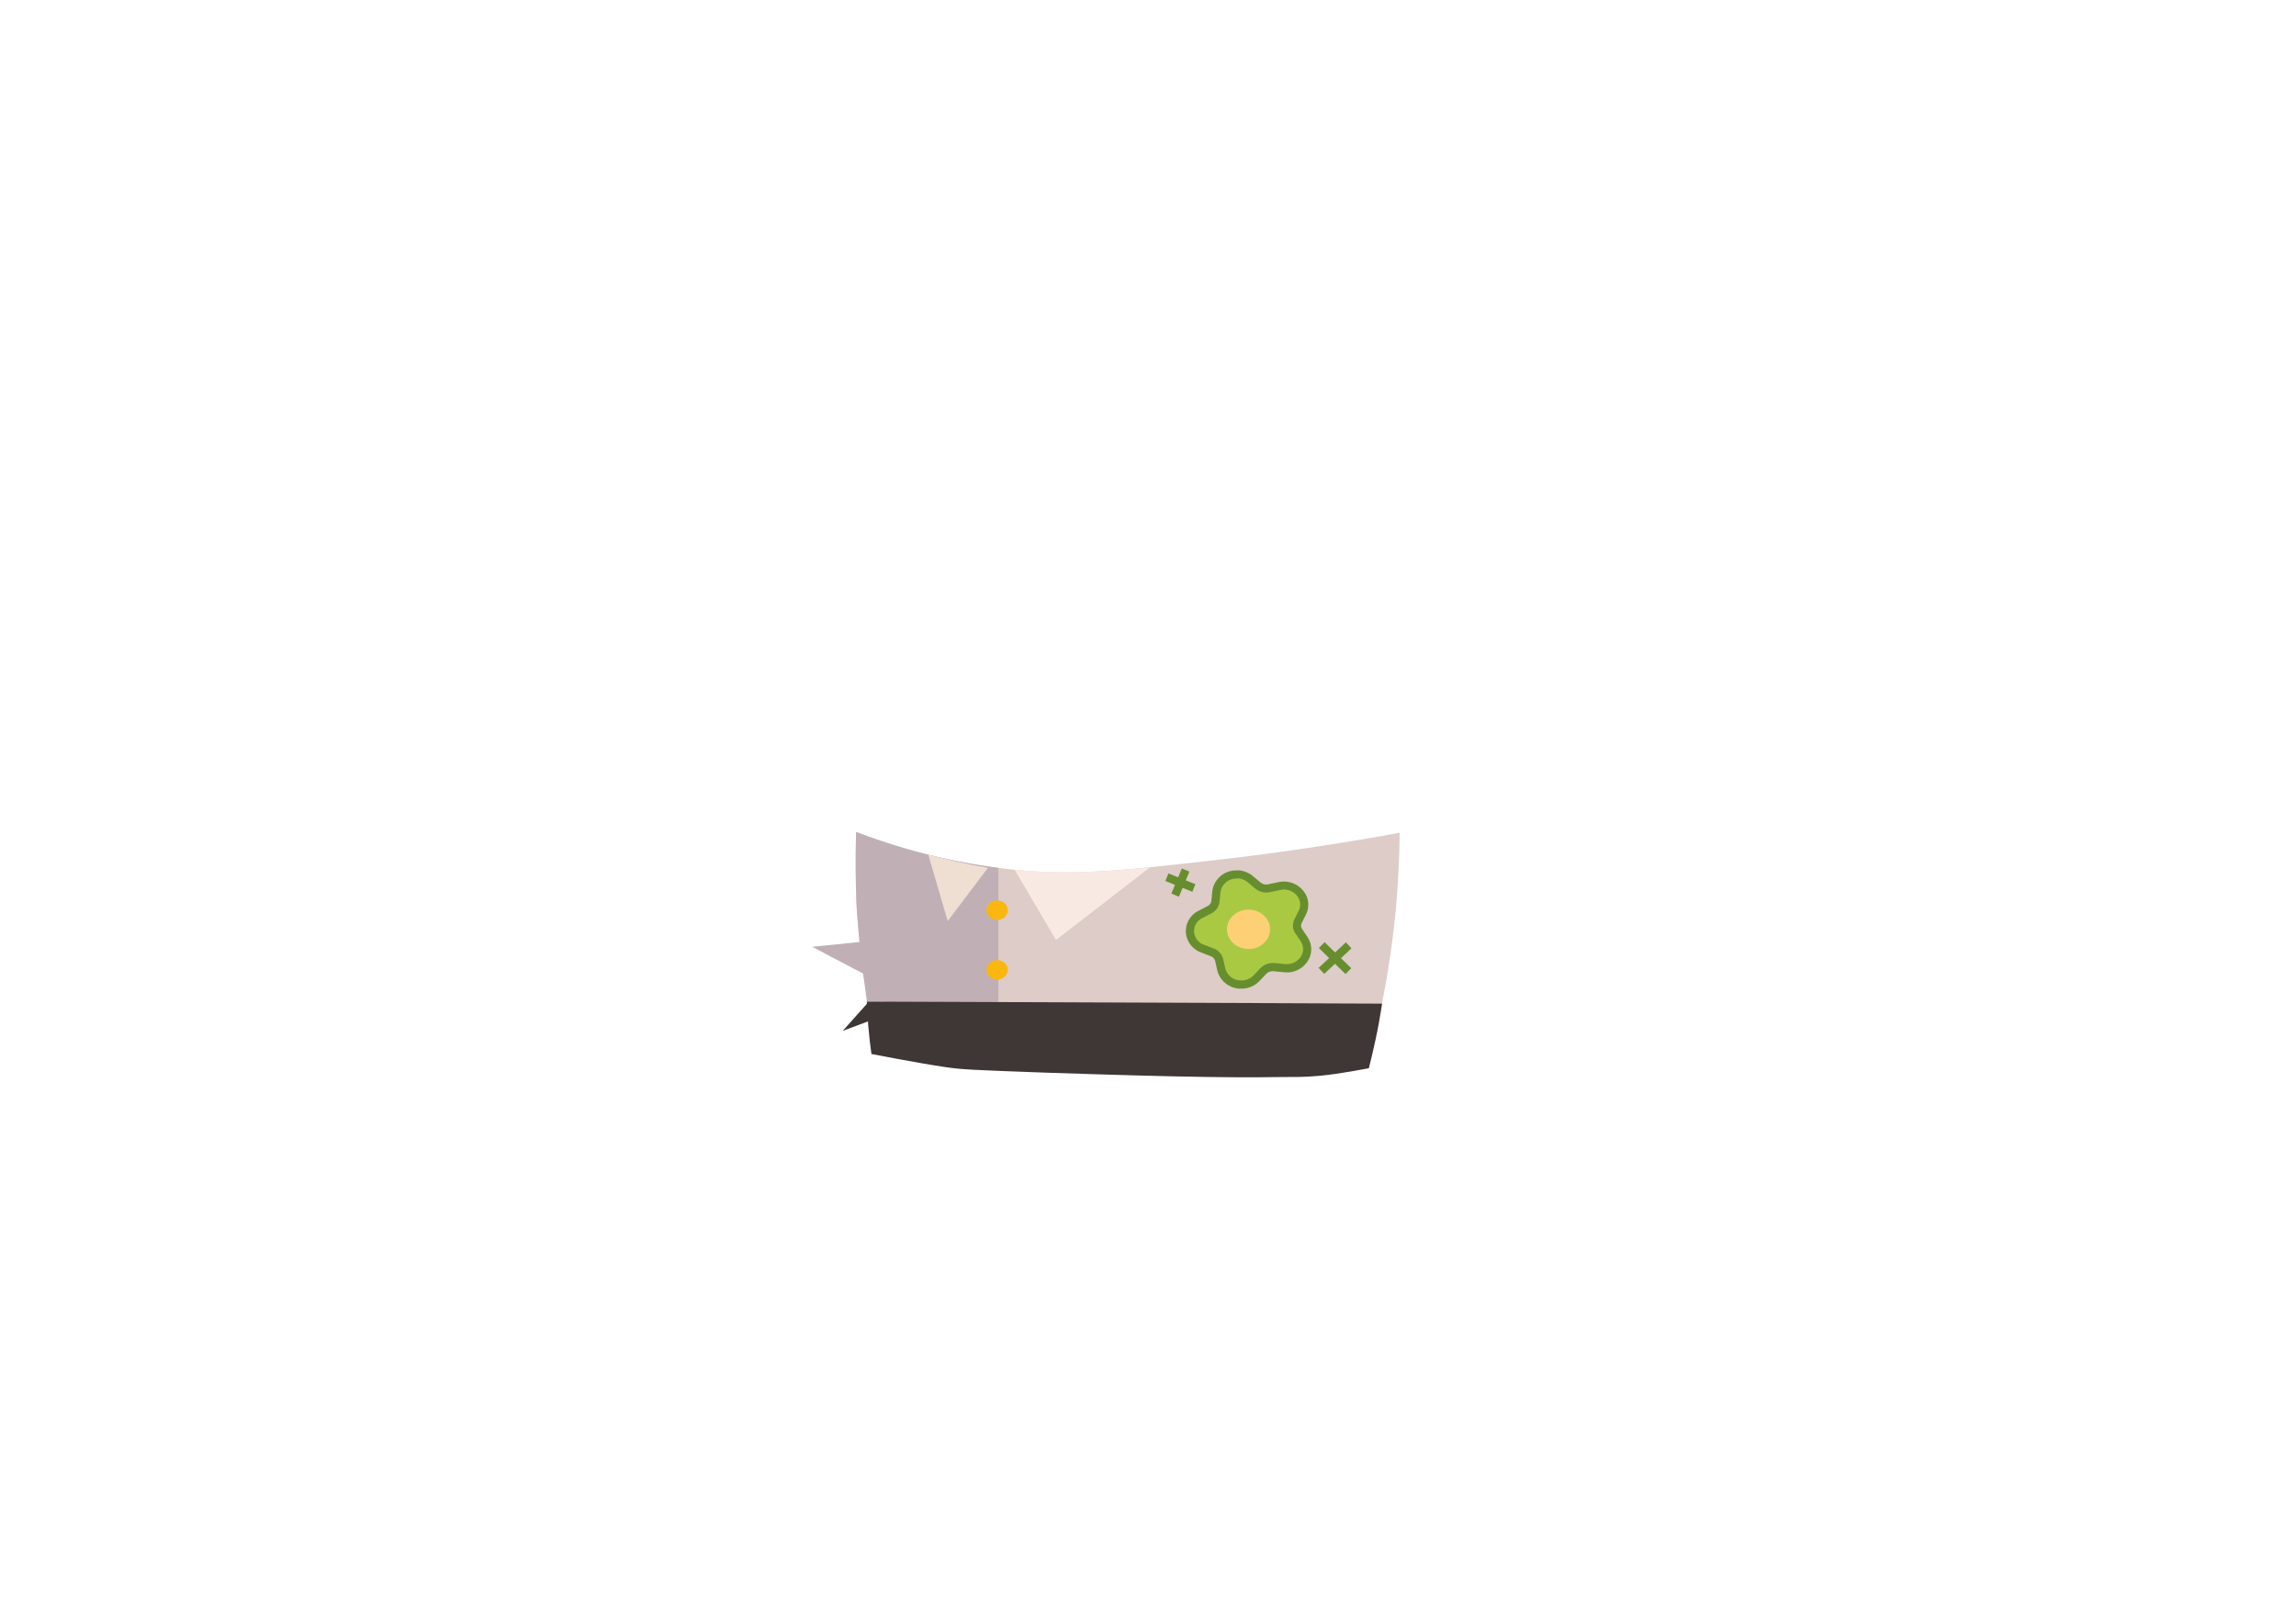 <svg id="Layer_2" data-name="Layer 2" xmlns="http://www.w3.org/2000/svg" viewBox="0 0 841.89 595.28"><defs><style>.cls-1{fill:#ddccc7;}.cls-2{fill:#c1afb6;}.cls-3{fill:#f8eae2;}.cls-4{fill:#eedfd2;}.cls-5{fill:#fab70f;}.cls-6,.cls-9{fill:#aac943;}.cls-7{fill:#678e2e;}.cls-8{fill:#fdd075;}.cls-9{stroke:#678e2e;stroke-miterlimit:10;stroke-width:3px;}.cls-10{fill:#3e3735;}</style></defs><title>costume_2.1-01</title><g id="costume_2.1"><path class="cls-1" d="M512.65,322c.4-6.8.52-12.51.56-16.68-27.33,5-50.41,8.06-67.52,10-34.05,3.85-51.53,5.76-73.67,3.55A225.11,225.11,0,0,1,313.93,305v22.43a81.32,81.32,0,0,0,10.33,40.14l182.46.3c1.43-7.1,2.49-13.59,3.3-19.35C511.29,339.44,512.06,332.18,512.65,322Z"/><path class="cls-2" d="M313.93,305c-.26,7.07-.29,14.56,0,22.43.22,6.21.64,12.19,1.2,17.93l-17.33,1.75,18.65,9.8q.39,2.59.75,5.25c.24,1.69.45,3.37.66,5l48.2.38V318.16A226.45,226.45,0,0,1,313.93,305Z"/><path class="cls-3" d="M387.21,344.62l34.56-26.71c-11,1.27-19.77,1.68-25.87,1.81-8.64.18-14.67-.16-16.58-.28-3-.18-5.48-.41-7.3-.59Q379.63,331.74,387.21,344.62Z"/><path class="cls-4" d="M347.5,337.68l14.75-19.52c-7.95-1.37-15.28-3.06-21.89-4.89Z"/><ellipse class="cls-5" cx="365.63" cy="333.68" rx="3.91" ry="3.57"/><ellipse class="cls-5" cx="365.63" cy="355.56" rx="3.91" ry="3.57"/><path class="cls-6" d="M455.16,360.87a7.34,7.34,0,0,1-7.37-5.55l-.76-3.4a4.13,4.13,0,0,0-2.61-2.87l-3.5-1.35a7,7,0,0,1-4.6-6.09,6.84,6.84,0,0,1,3.84-6.45l3.29-1.71a4,4,0,0,0,2.22-3.09l.32-3.45a7.29,7.29,0,0,1,7.5-6.37,7.66,7.66,0,0,1,5,1.79l2.8,2.33a4.83,4.83,0,0,0,3.09,1.09,5.17,5.17,0,0,0,1-.11l3.69-.78a8.28,8.28,0,0,1,1.71-.18,7.63,7.63,0,0,1,6.46,3.51,6.45,6.45,0,0,1,.3,6.4L476,337.75a3.58,3.58,0,0,0,.23,3.59l2,3a6.53,6.53,0,0,1,.32,6.76,7.51,7.51,0,0,1-6.68,3.86,8.51,8.51,0,0,1-.86,0l-3.77-.39-.51,0a4.7,4.7,0,0,0-3.44,1.42l-2.49,2.61A7.61,7.61,0,0,1,455.16,360.87Z"/><path class="cls-7" d="M453.49,322a6.22,6.22,0,0,1,4,1.44l2.8,2.34a6.36,6.36,0,0,0,4.05,1.43,6.88,6.88,0,0,0,1.35-.14l3.69-.78a6.88,6.88,0,0,1,1.4-.15c4.18,0,7.27,4,5.42,7.75l-1.57,3.15a5.05,5.05,0,0,0,.32,5.09l2,3c2.44,3.7-.55,8.31-5.1,8.31-.23,0-.46,0-.7,0l-3.77-.39-.67,0a6.27,6.27,0,0,0-4.53,1.88l-2.49,2.62a6.15,6.15,0,0,1-4.49,1.89,5.89,5.89,0,0,1-5.91-4.38l-.76-3.4a5.59,5.59,0,0,0-3.53-3.94l-3.49-1.35a5.28,5.28,0,0,1-.62-9.8l3.29-1.71a5.47,5.47,0,0,0,3-4.29l.33-3.45a5.81,5.81,0,0,1,6-5m0-3a8.78,8.78,0,0,0-9,7.72l-.33,3.45a2.47,2.47,0,0,1-1.41,1.91l-3.29,1.71a8.32,8.32,0,0,0-4.65,7.86,8.45,8.45,0,0,0,5.56,7.41l3.5,1.35a2.63,2.63,0,0,1,1.69,1.8l.76,3.39a8.84,8.84,0,0,0,8.83,6.73,9.1,9.1,0,0,0,6.67-2.82l2.48-2.62a3.24,3.24,0,0,1,2.36-.95,2.17,2.17,0,0,1,.36,0l3.77.38a8.68,8.68,0,0,0,1,.06,9,9,0,0,0,8-4.66,8,8,0,0,0-.39-8.3l-2-3a2.06,2.06,0,0,1-.14-2.1l1.57-3.16a7.94,7.94,0,0,0-.36-7.86,9.13,9.13,0,0,0-7.74-4.22,9.9,9.9,0,0,0-2,.21l-3.69.78a3.63,3.63,0,0,1-.73.08,3.33,3.33,0,0,1-2.12-.74l-2.8-2.33a9.29,9.29,0,0,0-5.94-2.14Z"/><ellipse class="cls-8" cx="457.8" cy="340.7" rx="7.9" ry="7.22"/><line class="cls-9" x1="434.74" y1="318.97" x2="430.89" y2="328.18"/><line class="cls-9" x1="427.87" y1="321.6" x2="437.76" y2="325.55"/><line class="cls-9" x1="494.52" y1="346.58" x2="484.53" y2="355.95"/><line class="cls-9" x1="484.64" y1="346.49" x2="494.42" y2="356.03"/><path class="cls-10" d="M317.86,367.19l0,.84L309,377.94l9.27-3.47c0,.8.11,1.6.18,2.42.29,3.34.66,6.51,1.09,9.52,0,0,17,3.33,27.32,4.84,5.63.82,8.76,1,36.61,2,23.4.78,42.71,1.35,59.47,1.59,18.19.27,21.86,0,30.63,0,2,0,3.83,0,5.79-.12,0,0,2.36-.12,5-.36,6.72-.64,16.61-2.55,17.57-2.74q1.26-4.94,2.41-10.29c1-4.64,1.8-9.12,2.46-13.41Z"/></g></svg>